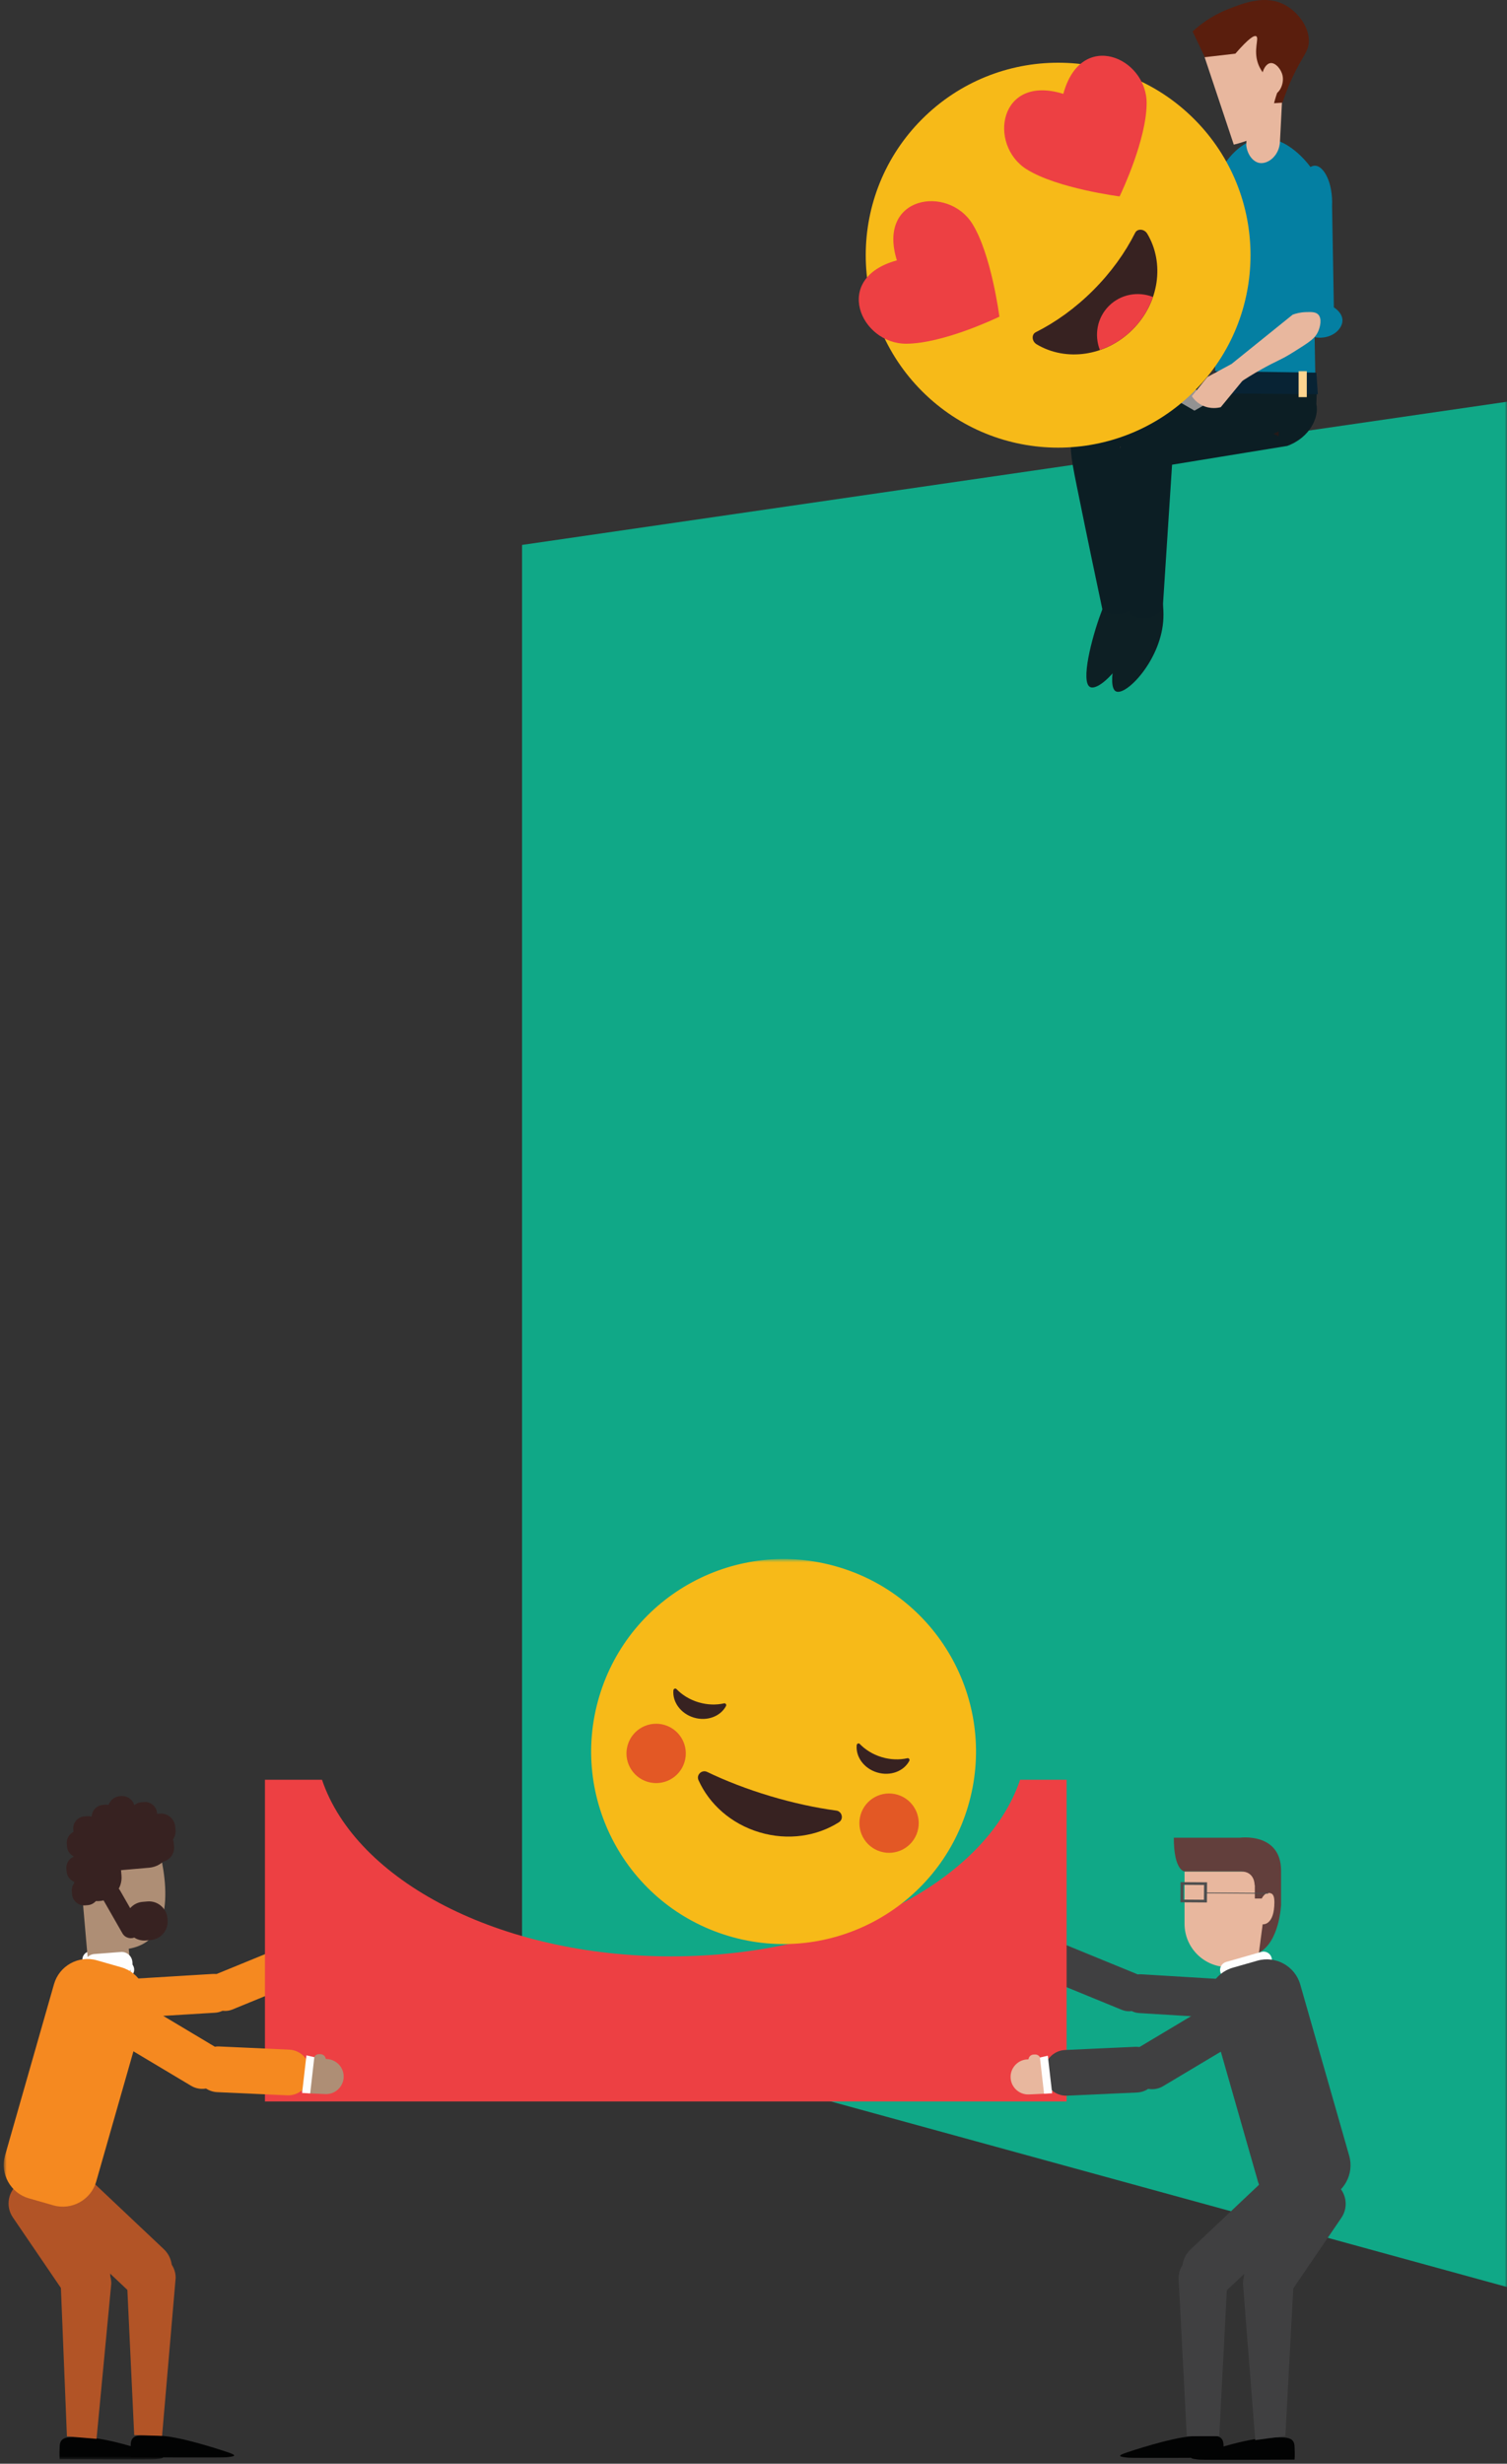 <?xml version="1.0" encoding="UTF-8" standalone="no"?>
<svg width="339px" height="554px" viewBox="0 0 339 554" version="1.1" xmlns="http://www.w3.org/2000/svg" xmlns:xlink="http://www.w3.org/1999/xlink">
    <rect x="0" y="0" width="339" height="554" fill="#333333" stroke="none"/>
    <!-- Generator: Sketch 46.2 (44496) - http://www.bohemiancoding.com/sketch -->
    <title>social</title>
    <desc>Created with Sketch.</desc>
    <defs>
        <rect id="path-1" x="0" y="0" width="375" height="613"></rect>
        <polygon id="path-3" points="0.836 203.299 303.804 203.299 303.804 0.744 0.836 0.744"></polygon>
    </defs>
    <g id="Sample-UI" stroke="none" stroke-width="1" fill="none" fill-rule="evenodd">
        <g id="home-mobile" transform="translate(-36, -4021)">
            <g id="social" transform="translate(0, 4000)">
                <mask id="mask-2" fill="white">
                    <use xlink:href="#path-1"></use>
                </mask>
                <g id="Mask"></g>
                <g mask="url(#mask-2)">
                    <g transform="translate(36, 21)">
                        <g id="men" transform="translate(117, 0)">
                            <polygon id="Fill-1" fill="#10A887" points="0.436 122.535 0.436 453.484 277.922 529.605 277.922 82.208"></polygon>
                            <polygon id="Fill-108" fill="#BCE5F6" points="153.925 9.963 154.428 10.251 153.925 10.54"></polygon>
                            <path d="M149.667,65.486 C148.089,67.452 147.767,70.12 148.844,72.302 C150.268,75.19 153.386,75.694 153.662,75.734 C156.575,76.19 158.906,74.56 159.183,72.74 C159.425,71.148 158.035,69.796 157.835,69.607 C159.169,62.156 160.503,54.705 161.837,47.254 C162.65,42.716 161.976,38.432 159.933,37.551 C159.009,37.153 158.006,37.573 157.741,37.684 C154.628,38.989 154.167,44.146 153.422,49.022 C152.795,53.127 151.705,58.733 149.667,65.486" id="Fill-109" fill="#047FA2"></path>
                            <path d="M130.62,137.962 C128.585,143.415 125.998,153.48 128.257,154.505 C130.518,155.531 138.115,147.709 138.859,138.783 C139.217,134.482 138.038,129.282 136.222,129.034 C134.063,128.739 131.535,135.511 130.62,137.962" id="Fill-110" fill="#0D1F24"></path>
                            <path d="M132.896,134.724 C132.396,135.909 130.39,140.659 131.495,141.376 C132.419,141.975 135.656,139.845 136.572,136.825 C137.37,134.195 136.357,131.064 135.347,130.96 C134.521,130.875 133.702,132.815 132.896,134.724" id="Fill-111" fill="#0D1F24"></path>
                            <path d="M136.421,138.934 C134.386,144.387 131.799,154.452 134.058,155.477 C136.32,156.503 143.916,148.681 144.66,139.755 C145.018,135.455 143.839,130.254 142.023,130.006 C139.864,129.711 137.336,136.483 136.421,138.934" id="Fill-112" fill="#0D1F24"></path>
                            <path d="M138.697,135.696 C138.197,136.88 136.191,141.632 137.297,142.348 C138.22,142.947 141.457,140.817 142.373,137.797 C143.171,135.167 142.158,132.036 141.148,131.932 C140.322,131.847 139.503,133.786 138.697,135.696" id="Fill-113" fill="#0D1F24"></path>
                            <path d="M139.036,135.835 C137.668,124.029 136.3,112.223 134.933,100.417 C144.583,99.433 154.233,98.45 163.883,97.467 C169.63,95.373 171.617,89.804 170.098,87.014 C168.815,84.655 164.545,83.394 160.21,85.036 C155.455,85.828 149.37,86.941 142.327,88.485 C129.88,91.214 126.957,92.547 125.214,95.234 C123.089,98.51 123.774,102.17 125.214,109.271 C127.702,121.539 129.718,131.115 131.045,137.347 C131.61,137.629 133.009,138.233 134.825,138.022 C137.212,137.743 138.66,136.249 139.036,135.835" id="Fill-114" fill="#0C1E24"></path>
                            <path d="M156.431,92.472 L179.02,92.472 C178.699,74.289 178.375,56.103 178.054,37.919 C177.941,37.754 177.481,37.1 176.739,36.254 C176.153,35.587 175.389,34.8 174.481,34.045 C172.405,32.312 169.574,30.751 166.383,31.149 C165.832,31.217 163.542,31.557 160.931,33.971 C160.497,34.369 160.053,34.826 159.609,35.351 C159.175,35.862 158.78,36.384 158.427,36.922 C154.134,43.391 155.181,52.034 155.874,67.337 C156.133,73.022 156.434,81.678 156.431,92.472 Z" id="Fill-115" fill="#047FA2"></path>
                            <path d="M163.346,32.666 C163.564,34.726 164.826,36.356 166.264,36.635 C168.2,37.01 170.844,35.012 170.934,31.732 C171.09,28.697 171.245,25.662 171.401,22.627 C168.854,22.275 166.308,21.924 163.761,21.573 C163.623,25.271 163.484,28.968 163.346,32.666" id="Fill-116" fill="#E8B79E"></path>
                            <path d="M137.211,96.252 C139.333,93.839 141.972,93.168 151.076,91.324 C152.626,91.01 154.141,90.707 155.624,90.414 L156.378,84.515 L179.237,87.146 L179.112,90.848 C179.787,93.797 177.663,98.412 172.554,100.273 C163.922,101.68 155.289,103.088 146.657,104.495 C145.956,115.281 145.255,126.067 144.554,136.853 C144.279,137.212 143.232,138.493 141.355,138.89 C139.039,139.379 137.277,138.139 136.995,137.933 C135.483,126.579 134.873,117.108 134.619,110.074 C134.376,103.341 134.477,99.361 137.211,96.252" id="Fill-117" fill="#0C1E24"></path>
                            <path d="M155.905,88.436 C163.752,88.507 171.598,88.579 179.445,88.651 C179.337,87.031 179.229,85.412 179.121,83.793 C171.49,83.684 163.86,83.576 156.229,83.469 C156.121,85.124 156.013,86.779 155.905,88.436" id="Fill-118" fill="#082334"></path>
                            <polygon id="Fill-119" fill="#FED590" points="175.126 89.299 176.962 89.299 176.962 83.468 175.126 83.468"></polygon>
                            <path d="M171.492,23.083 C167.408,23.347 163.325,23.612 159.241,23.876 C156.587,18.274 153.933,12.673 151.28,7.072 C152.839,5.638 155.469,3.558 159.202,2.083 C162.746,0.682 167.727,-1.294 172.157,1.173 C174.979,2.745 177.563,6.089 177.421,9.423 C177.324,11.707 176.008,12.533 173.736,17.411 C172.631,19.783 171.915,21.794 171.492,23.083" id="Fill-120" fill="#5A1E0D"></path>
                            <path d="M168.947,27.193 C168.377,28.942 166.478,31.055 160.54,32.526 C158.353,25.973 156.166,19.42 153.98,12.867 C156.284,12.6 158.588,12.334 160.893,12.067 C164.028,8.456 165.165,7.897 165.59,8.153 C166.305,8.583 164.876,11.228 166.021,14.359 C166.421,15.45 167.005,16.25 167.435,16.755 C169.343,17.027 170.248,17.649 170.59,18.397 C171.035,19.369 170.408,20.291 169.781,22.513 C169.02,25.206 169.339,25.99 168.947,27.193" id="Fill-121" fill="#E8B79E"></path>
                            <path d="M171.516,17.009 C171.906,18.873 170.784,21.149 169.44,21.247 C168.402,21.323 167.444,20.084 167.08,19.102 C166.339,17.107 167.387,14.386 168.769,14.191 C169.887,14.033 171.206,15.527 171.516,17.009" id="Fill-122" fill="#E8B79E"></path>
                            <path d="M174.242,66.654 C173.075,68.888 173.275,71.57 174.755,73.501 C176.712,76.058 179.868,75.948 180.147,75.933 C183.094,75.817 185.064,73.766 184.982,71.927 C184.911,70.317 183.286,69.261 183.053,69.114 C182.917,61.545 182.782,53.977 182.648,46.41 C182.875,41.004 180.78,37.386 178.899,37.26 C177.305,37.154 175.439,39.528 174.345,42.681 C174.31,50.672 174.276,58.663 174.242,66.654" id="Fill-123" fill="#047FA2"></path>
                            <polygon id="Fill-124" fill="#241918" points="170.634 97.01 170.634 98.102 169.435 97.556"></polygon>
                            <polygon id="Fill-125" fill="#939292" points="145.343 88.668 151.701 92.339 155.94 89.892 149.582 86.221"></polygon>
                            <polygon id="Fill-126" fill="#241918" points="120.243 68.172 119.238 68.646 120.177 68.955"></polygon>
                            <path d="M161.089,86.549 C165.196,83.794 168.448,82.071 170.712,80.99 C172.321,80.222 173.437,79.512 175.669,78.091 C177.991,76.613 178.922,75.842 179.495,74.584 C179.976,73.531 180.434,71.637 179.522,70.713 C178.939,70.124 178.015,70.148 176.773,70.181 C175.487,70.215 174.454,70.511 173.785,70.756 C168.779,74.793 163.772,78.83 158.766,82.866 C159.54,84.094 160.315,85.321 161.089,86.549" id="Fill-127" fill="#E8B79E"></path>
                            <path d="M151.104,89.087 C151.424,89.571 152.14,90.507 153.408,91.14 C155.301,92.085 157.101,91.692 157.607,91.563 C159.257,89.557 160.908,87.552 162.558,85.546 C161.691,84.325 160.824,83.104 159.957,81.883 C158.173,82.846 156.389,83.81 154.606,84.773 C153.439,86.211 152.271,87.649 151.104,89.087" id="Fill-128" fill="#E8B79E"></path>
                            <path d="M144.177,89.451 C146.757,85.232 148.992,82.308 150.597,80.38 C151.738,79.01 152.455,77.898 153.889,75.674 C155.381,73.361 155.904,72.272 155.9,70.89 C155.896,69.732 155.521,67.82 154.306,67.362 C153.531,67.07 152.701,67.478 151.586,68.027 C150.433,68.595 149.618,69.295 149.112,69.798 C146.251,75.557 143.389,81.317 140.527,87.076 C141.744,87.868 142.96,88.659 144.177,89.451" id="Fill-129" fill="#E8B79E"></path>
                            <path d="M151.629,26.779 C168.53,43.68 168.53,71.081 151.628,87.983 C134.726,104.884 107.326,104.884 90.425,87.983 C73.523,71.081 73.523,43.681 90.424,26.779 C107.326,9.878 134.727,9.877 151.629,26.779" id="Fill-131" fill="#F7BA18"></path>
                            <path d="M122.196,21.107 C107.689,16.583 105.201,32.566 113.93,38.06 C120.794,42.371 134.856,44.168 134.856,44.168 C135.429,42.973 140.891,31.344 140.937,23.238 C140.994,12.925 126.177,6.438 122.196,21.107" id="Fill-132" fill="#ED4043"></path>
                            <path d="M84.752,58.551 C80.23,44.042 96.212,41.554 101.705,50.285 C106.018,57.147 107.813,71.21 107.813,71.21 C106.619,71.783 94.99,77.246 86.884,77.29 C76.571,77.348 70.084,62.53 84.752,58.551" id="Fill-133" fill="#ED4043"></path>
                            <path d="M116.001,74.703 C114.983,75.215 115.093,76.765 116.201,77.428 C122.743,81.339 131.701,80.172 137.76,74.114 C143.82,68.053 144.986,59.096 141.075,52.556 C140.411,51.446 138.861,51.337 138.349,52.356 C136.103,56.83 132.935,61.252 128.917,65.271 C124.9,69.289 120.477,72.456 116.001,74.703" id="Fill-134" fill="#372221"></path>
                            <path d="M132.445,68.799 C129.78,71.464 129.111,75.376 130.422,78.704 C133.075,77.796 135.604,76.269 137.759,74.113 C139.917,71.955 141.443,69.428 142.35,66.777 C139.022,65.465 135.112,66.132 132.445,68.799" id="Fill-135" fill="#ED4043"></path>
                        </g>
                        <g id="couple-team" transform="translate(0, 349)">
                            <g id="Group-142" transform="translate(0, 0.825)">
                                <path d="M287.247,80.806 C287.247,86.183 281.577,92.495 276.2,92.495 C270.823,92.495 266.465,88.137 266.465,82.76 L266.465,71.002 L287.35,71.002 L287.247,80.806 Z" id="Fill-35" fill="#E8B79E"></path>
                                <path d="M288.179,70.864 L288.179,78.476 C288.179,78.476 287.851,86.83 283.19,89.264 L284.036,82.877 C284.036,82.877 286.677,83.24 286.677,77.854 C286.677,75.887 285.893,75.835 285.279,75.835 C284.451,75.835 283.829,77.078 283.829,77.078 L282.276,77.078 L282.276,74.074 L282.281,74.053 L282.224,74.074 C282.224,74.074 282.328,70.993 279.143,70.993 L266.465,70.993 C266.465,70.993 264.048,70.864 264.048,63.407 L278.962,63.407 C278.962,63.407 288.179,62.164 288.179,70.864" id="Fill-37" fill="#623F3C"></path>
                                <path d="M18.599,90.3 L18.599,90.3 C18.883,89.306 19.93,88.724 20.924,89.009 L28.826,91.268 C29.82,91.552 30.401,92.598 30.117,93.593 C29.833,94.587 28.786,95.168 27.792,94.884 L19.89,92.625 C18.896,92.341 18.315,91.294 18.599,90.3" id="Fill-39" fill="#FEFEFE"></path>
                                <path d="M31.781,55.438 L32.371,55.387 C33.871,55.256 35.205,56.376 35.335,57.876 L35.35,58.045 L35.93,57.994 C37.695,57.841 39.265,59.159 39.419,60.924 L39.486,61.693 C39.554,62.476 39.32,63.212 38.898,63.812 C38.991,64.067 39.063,64.333 39.088,64.616 L39.155,65.384 C39.308,67.149 37.99,68.719 36.225,68.873 L35.53,68.933 C33.765,69.087 32.196,67.769 32.042,66.003 L31.975,65.235 C31.907,64.452 32.14,63.716 32.562,63.116 C32.47,62.86 32.397,62.595 32.373,62.312 L32.306,61.544 C30.809,61.671 29.479,60.552 29.348,59.055 L29.292,58.402 C29.161,56.902 30.281,55.569 31.781,55.438" id="Fill-41" fill="#372221"></path>
                                <path d="M35.054,63.5 C35.054,63.5 40.757,80.226 33.512,86.383 C32.212,87.487 30.611,88.088 28.962,88.379 L29.401,93.424 L20.058,94.237 L19.48,87.604 L18.725,78.93 L17.504,64.899 L35.054,63.5 Z" id="Fill-43" fill="#AE8E75"></path>
                                <path d="M29.8,91.561 L29.782,91.33 C29.679,90.001 28.507,88.997 27.178,89.101 L21.203,89.564 C19.873,89.667 18.87,90.839 18.973,92.169 L18.991,92.4 C19.094,93.729 20.266,94.732 21.595,94.629 L27.571,94.165 C28.9,94.062 29.903,92.89 29.8,91.561" id="Fill-45" fill="#FEFEFE"></path>
                                <path d="M22.66,71.103 L33.542,70.156 C36.557,69.893 38.809,67.212 38.547,64.196 L38.501,63.672 C38.239,60.657 35.557,58.405 32.542,58.667 L21.66,59.614 C18.645,59.877 16.392,62.559 16.655,65.574 L16.701,66.098 C16.963,69.113 19.645,71.365 22.66,71.103" id="Fill-47" fill="#372221"></path>
                                <path d="M30.499,85.719 L30.499,85.719 C31.531,85.127 31.892,83.799 31.301,82.766 L26.994,75.251 C26.403,74.218 25.074,73.857 24.042,74.449 C23.009,75.041 22.649,76.369 23.24,77.402 L27.546,84.917 C28.138,85.95 29.467,86.311 30.499,85.719" id="Fill-49" fill="#372221"></path>
                                <path d="M32.813,86.518 L33.913,86.422 C36.192,86.224 37.894,84.197 37.696,81.918 L37.661,81.522 C37.463,79.243 35.436,77.541 33.157,77.74 L32.057,77.835 C29.778,78.034 28.076,80.06 28.275,82.339 L28.309,82.736 C28.508,85.014 30.534,86.716 32.813,86.518" id="Fill-51" fill="#372221"></path>
                                <path d="M27.461,60.176 L27.737,60.152 C29.323,60.014 30.508,58.603 30.37,57.017 L30.34,56.678 C30.202,55.092 28.791,53.908 27.205,54.046 L26.929,54.07 C25.343,54.208 24.158,55.618 24.296,57.205 L24.326,57.543 C24.464,59.129 25.875,60.314 27.461,60.176" id="Fill-53" fill="#372221"></path>
                                <path d="M16.622,67.644 C15.785,67.236 15.17,66.42 15.083,65.43 L15.027,64.777 C14.927,63.634 15.556,62.591 16.524,62.1 L16.478,61.574 C16.348,60.074 17.468,58.741 18.968,58.61 L19.558,58.559 C19.927,58.527 20.285,58.572 20.618,58.678 C20.661,57.315 21.712,56.156 23.103,56.035 L23.693,55.984 C25.193,55.853 26.527,56.974 26.657,58.473 L26.714,59.126 C26.844,60.626 25.724,61.96 24.224,62.09 L23.634,62.142 C23.266,62.174 22.908,62.129 22.574,62.023 C22.542,63.036 21.957,63.933 21.081,64.377 L21.112,64.724 C21.146,64.721 21.178,64.713 21.212,64.71 L21.397,64.694 C24.293,64.442 26.868,66.605 27.12,69.501 L27.33,71.911 C27.582,74.807 25.419,77.382 22.523,77.634 L22.339,77.65 C22.079,77.673 21.823,77.669 21.57,77.655 C21.121,78.162 20.489,78.511 19.764,78.574 L19.174,78.625 C17.675,78.756 16.341,77.636 16.21,76.136 L16.153,75.483 C16.091,74.766 16.32,74.091 16.734,73.563 C16.717,73.486 16.697,73.409 16.683,73.33 C15.77,72.95 15.086,72.099 14.994,71.05 L14.937,70.397 C14.832,69.184 15.551,68.091 16.622,67.644" id="Fill-55" fill="#372221"></path>
                                <path d="M23.887,99.874 L23.887,99.874 C23.741,97.477 25.584,95.396 27.981,95.25 L47.871,94.041 C50.269,93.895 52.349,95.738 52.495,98.135 L52.495,98.135 C52.641,100.533 50.798,102.614 48.401,102.759 L28.511,103.968 C26.114,104.114 24.033,102.272 23.887,99.874" id="Fill-57" fill="#F58920"></path>
                                <path d="M46.592,99.648 L46.592,99.648 C45.681,97.425 46.755,94.862 48.977,93.951 L67.416,86.397 C69.639,85.486 72.203,86.56 73.113,88.782 C74.024,91.005 72.95,93.568 70.728,94.479 L52.289,102.033 C50.066,102.944 47.503,101.871 46.592,99.648" id="Fill-59" fill="#F58920"></path>
                                <path d="M280.753,99.953 L280.753,99.953 C280.899,97.555 279.056,95.475 276.659,95.329 L256.769,94.12 C254.371,93.974 252.291,95.817 252.145,98.214 C251.999,100.612 253.842,102.693 256.239,102.838 L276.129,104.047 C278.527,104.193 280.607,102.35 280.753,99.953" id="Fill-61" fill="#404041"></path>
                                <path d="M258.049,99.728 L258.049,99.728 C258.96,97.504 257.886,94.942 255.664,94.031 L237.225,86.477 C235.002,85.566 232.438,86.638 231.528,88.862 C230.617,91.085 231.691,93.647 233.913,94.558 L252.352,102.112 C254.575,103.023 257.138,101.951 258.049,99.728" id="Fill-63" fill="#404041"></path>
                                <path d="M232.955,92.784 L232.148,92.892 C230.095,93.166 228.191,91.71 227.917,89.657 L227.869,89.3 C227.596,87.247 229.051,85.343 231.104,85.069 L231.911,84.961 C233.964,84.687 235.868,86.143 236.142,88.196 L236.19,88.553 C236.464,90.606 235.008,92.51 232.955,92.784" id="Fill-65" fill="#FBBC81"></path>
                                <path d="M232.178,86.492 L231.86,86.534 C231.2,86.622 230.595,86.159 230.507,85.5 C230.419,84.84 230.882,84.235 231.541,84.147 L231.859,84.104 C232.519,84.016 233.125,84.479 233.213,85.139 C233.301,85.798 232.837,86.404 232.178,86.492" id="Fill-67" fill="#FBBC81"></path>
                                <path d="M253.764,201.551 C253.764,201.551 263.335,198.3 268.182,197.996 C273.03,197.693 275.093,197.488 275.22,199.774 C275.347,202.059 275.22,202.821 275.22,202.821 C275.22,202.821 254.75,202.924 253.764,202.821 C251.796,202.614 250.981,202.443 253.764,201.551" id="Fill-69" fill="#020303"></path>
                                <path d="M286.042,90.379 L286.042,90.379 C285.758,89.384 284.711,88.803 283.717,89.088 L275.815,91.347 C274.821,91.631 274.24,92.677 274.524,93.672 C274.808,94.666 275.855,95.247 276.849,94.963 L284.751,92.704 C285.745,92.42 286.326,91.373 286.042,90.379" id="Fill-71" fill="#FEFEFE"></path>
                                <path d="M266.966,197.989 L265.123,162.448 C265.123,159.478 267.553,157.048 270.524,157.048 L270.714,157.048 C273.683,157.048 276.113,159.478 276.113,162.448 L274.272,197.989" id="Fill-73" fill="#404041"></path>
                                <path d="M269.748,201.984 C269.748,201.984 279.318,198.733 284.166,198.429 C289.014,198.126 291.077,197.921 291.204,200.207 C291.33,202.492 291.204,203.254 291.204,203.254 C291.204,203.254 270.733,203.357 269.748,203.254 C267.779,203.047 266.964,202.876 269.748,201.984" id="Fill-75" fill="#020303"></path>
                                <path d="M282.369,198.867 L279.606,163.704 C279.606,160.63 282.122,158.115 285.196,158.115 L285.392,158.115 C288.466,158.115 290.981,160.63 290.981,163.704 L289.139,197.946" id="Fill-77" fill="#404041"></path>
                                <path d="M267.934,164.706 L267.549,164.298 C265.336,161.954 265.443,158.224 267.788,156.011 L287.788,137.129 C290.132,134.916 293.861,135.023 296.075,137.367 L296.46,137.775 C298.674,140.12 298.566,143.849 296.222,146.063 L276.221,164.944 C273.877,167.158 270.147,167.051 267.934,164.706" id="Fill-79" fill="#404041"></path>
                                <path d="M282.688,166.983 L282.249,166.685 C279.726,164.965 279.068,161.495 280.787,158.972 L292.142,142.305 C293.861,139.782 297.331,139.125 299.854,140.844 L300.293,141.143 C302.816,142.862 303.474,146.333 301.755,148.856 L290.4,165.522 C288.682,168.044 285.211,168.702 282.688,166.983" id="Fill-81" fill="#404041"></path>
                                <path d="M298.151,144.577 L292.637,146.153 C288.514,147.332 284.176,144.923 282.997,140.799 L271.984,102.275 C270.806,98.152 273.215,93.814 277.338,92.635 L282.852,91.059 C286.975,89.88 291.313,92.289 292.492,96.413 L303.505,134.937 C304.684,139.06 302.274,143.398 298.151,144.577" id="Fill-83" fill="#404041"></path>
                                <path d="M270.854,74.035 L266.238,74.004 L266.216,77.331 L270.832,77.362 L270.854,74.035 Z M265.57,73.4 L271.53,73.44 L271.5,77.966 L265.54,77.927 L265.57,73.4 Z" id="Fill-85" fill="#4D4E4E"></path>
                                <polygon id="Fill-87" fill="#4D4E4E" points="271.041 75.912 285.278 76.007 285.279 75.836 271.042 75.741"></polygon>
                                <mask id="mask-4" fill="white">
                                    <use xlink:href="#path-3"></use>
                                </mask>
                                <g id="Clip-90"></g>
                                <path d="M72.435,50.377 L59.598,50.377 L59.598,122.714 L239.935,122.714 L239.935,50.377 L229.475,50.377 C221.811,73.064 189.568,90.094 150.955,90.094 C112.343,90.094 80.099,73.064 72.435,50.377 Z" id="Combined-Shape" fill="#ED4043" mask="url(#mask-4)"></path>
                                <path d="M234.861,120.983 L231.457,121.137 C229.289,121.236 227.435,119.542 227.336,117.374 C227.238,115.206 228.931,113.352 231.1,113.253 L234.504,113.099 C236.672,113.001 238.526,114.694 238.624,116.862 C238.723,119.03 237.029,120.885 234.861,120.983" id="Fill-91" fill="#E8B79E" mask="url(#mask-4)"></path>
                                <path d="M232.929,114.557 L232.608,114.572 C231.944,114.602 231.381,114.087 231.351,113.423 C231.32,112.758 231.835,112.195 232.499,112.165 L232.82,112.151 C233.484,112.12 234.048,112.635 234.078,113.299 C234.108,113.964 233.594,114.527 232.929,114.557" id="Fill-92" fill="#E8B79E" mask="url(#mask-4)"></path>
                                <path d="M254.922,117.578 L254.68,117.175 C253.297,114.858 254.06,111.83 256.377,110.446 L281.627,95.358 C283.945,93.973 286.973,94.736 288.358,97.053 L288.599,97.456 C289.983,99.773 289.219,102.801 286.902,104.185 L261.651,119.273 C259.334,120.658 256.305,119.895 254.922,117.578" id="Fill-93" fill="#404041" mask="url(#mask-4)"></path>
                                <path d="M234.933,116.735 L234.912,116.266 C234.79,113.57 236.895,111.264 239.592,111.142 L255.337,110.428 C258.033,110.306 260.339,112.412 260.461,115.108 L260.482,115.577 C260.605,118.273 258.499,120.579 255.803,120.701 L240.057,121.415 C237.361,121.537 235.055,119.431 234.933,116.735" id="Fill-94" fill="#404041" mask="url(#mask-4)"></path>
                                <polygon id="Fill-95" fill="#FEFEFE" mask="url(#mask-4)" points="236.684 120.881 234.861 120.983 233.934 112.834 235.706 112.426"></polygon>
                                <path d="M50.877,201.472 C50.877,201.472 41.306,198.221 36.459,197.917 C31.611,197.614 29.548,197.409 29.421,199.695 C29.294,201.98 29.421,202.742 29.421,202.742 C29.421,202.742 49.891,202.845 50.877,202.742 C52.845,202.535 53.66,202.364 50.877,201.472" id="Fill-96" fill="#020303" mask="url(#mask-4)"></path>
                                <path d="M36.458,197.917 L39.516,162.369 C39.516,159.399 37.086,156.969 34.116,156.969 L33.927,156.969 C30.957,156.969 28.526,159.399 28.526,162.369 L30.189,197.734" id="Fill-97" fill="#B25426" mask="url(#mask-4)"></path>
                                <path d="M34.893,201.905 C34.893,201.905 25.322,198.654 20.475,198.35 C15.627,198.047 13.564,197.842 13.437,200.128 C13.31,202.413 13.437,203.175 13.437,203.175 C13.437,203.175 33.907,203.278 34.893,203.175 C36.861,202.968 37.676,202.797 34.893,201.905" id="Fill-98" fill="#020303" mask="url(#mask-4)"></path>
                                <path d="M21.715,198.583 L25.034,163.625 C25.034,160.551 22.519,158.036 19.445,158.036 L19.249,158.036 C16.175,158.036 13.66,160.551 13.66,163.625 L15.055,198.026" id="Fill-99" fill="#B25426" mask="url(#mask-4)"></path>
                                <path d="M36.706,164.627 L37.091,164.219 C39.305,161.875 39.197,158.145 36.853,155.932 L16.852,137.05 C14.508,134.836 10.778,134.944 8.565,137.288 L8.18,137.696 C5.967,140.041 6.074,143.77 8.419,145.984 L28.419,164.865 C30.763,167.079 34.492,166.972 36.706,164.627" id="Fill-100" fill="#B25426" mask="url(#mask-4)"></path>
                                <path d="M21.953,166.904 L22.392,166.605 C24.915,164.886 25.572,161.416 23.854,158.893 L12.499,142.226 C10.78,139.703 7.309,139.045 4.787,140.764 L4.348,141.063 C1.825,142.782 1.167,146.252 2.886,148.775 L14.24,165.442 C15.959,167.965 19.43,168.623 21.953,166.904" id="Fill-101" fill="#B25426" mask="url(#mask-4)"></path>
                                <path d="M6.489,144.498 L12.004,146.074 C16.127,147.253 20.465,144.844 21.643,140.721 L32.657,102.196 C33.836,98.073 31.425,93.735 27.302,92.556 L21.788,90.98 C17.666,89.801 13.328,92.21 12.149,96.334 L1.135,134.858 C-0.043,138.981 2.366,143.319 6.489,144.498" id="Fill-102" fill="#F58920" mask="url(#mask-4)"></path>
                                <path d="M69.78,120.904 L73.184,121.058 C75.352,121.157 77.206,119.463 77.305,117.295 C77.403,115.127 75.71,113.272 73.541,113.174 L70.137,113.02 C67.969,112.922 66.115,114.615 66.017,116.783 L66.017,116.783 C65.918,118.951 67.612,120.806 69.78,120.904" id="Fill-103" fill="#AE8E75" mask="url(#mask-4)"></path>
                                <path d="M71.711,114.478 L72.032,114.493 C72.696,114.523 73.259,114.008 73.289,113.344 C73.32,112.679 72.805,112.116 72.141,112.086 L71.82,112.072 C71.156,112.041 70.592,112.556 70.562,113.22 C70.532,113.885 71.046,114.448 71.711,114.478" id="Fill-104" fill="#AE8E75" mask="url(#mask-4)"></path>
                                <path d="M49.719,117.499 L49.96,117.096 C51.344,114.779 50.581,111.751 48.264,110.367 L23.013,95.279 C20.696,93.894 17.667,94.657 16.283,96.974 L16.042,97.377 C14.658,99.694 15.421,102.722 17.738,104.107 L42.99,119.195 C45.307,120.579 48.335,119.816 49.719,117.499" id="Fill-105" fill="#F58920" mask="url(#mask-4)"></path>
                                <path d="M69.707,116.656 L69.728,116.186 C69.85,113.49 67.746,111.184 65.049,111.062 L49.303,110.349 C46.608,110.227 44.301,112.332 44.179,115.028 L44.158,115.498 C44.035,118.194 46.142,120.499 48.837,120.621 L64.584,121.335 C67.279,121.457 69.585,119.352 69.707,116.656" id="Fill-106" fill="#F58920" mask="url(#mask-4)"></path>
                                <polygon id="Fill-107" fill="#FEFEFE" mask="url(#mask-4)" points="67.956 120.802 69.779 120.904 70.706 112.755 68.933 112.347"></polygon>
                                <path d="M163.86,85.495 C140.96,78.642 127.953,54.526 134.806,31.627 C141.658,8.728 165.775,-4.281 188.675,2.572 C211.574,9.424 224.581,33.542 217.728,56.442 C210.875,79.341 186.759,92.347 163.86,85.495 Z" id="Fill-136" fill="#F7BA18" mask="url(#mask-4)"></path>
                                <path d="M159.087,48.62 C157.888,48.037 156.58,49.254 157.127,50.471 C159.531,55.826 164.416,60.27 170.835,62.191 C177.25,64.11 183.776,63.082 188.724,59.926 C189.849,59.21 189.429,57.476 188.106,57.304 C183.539,56.697 178.492,55.615 173.27,54.053 C168.047,52.49 163.233,50.62 159.087,48.62" id="Fill-137" fill="#372221" mask="url(#mask-4)"></path>
                                <path d="M193.407,42.329 C193.17,42.081 192.746,42.247 192.714,42.586 C192.463,45.222 194.354,47.85 197.32,48.737 C200.287,49.625 203.31,48.468 204.548,46.127 C204.709,45.827 204.448,45.456 204.113,45.533 C202.331,45.934 200.337,45.888 198.351,45.293 C196.366,44.699 194.676,43.643 193.407,42.329" id="Fill-138" fill="#372221" mask="url(#mask-4)"></path>
                                <path d="M152.177,29.991 C151.94,29.743 151.517,29.909 151.482,30.248 C151.233,32.884 153.125,35.512 156.091,36.4 C159.058,37.287 162.079,36.13 163.321,33.79 C163.478,33.489 163.216,33.118 162.881,33.194 C161.099,33.595 159.107,33.55 157.123,32.956 C155.137,32.362 153.446,31.305 152.177,29.991" id="Fill-139" fill="#372221" mask="url(#mask-4)"></path>
                                <path d="M206.386,62.047 C205.33,65.577 201.611,67.58 198.082,66.524 C194.55,65.467 192.545,61.751 193.601,58.221 C194.658,54.69 198.376,52.683 201.908,53.74 C205.437,54.796 207.443,58.516 206.386,62.047" id="Fill-140" fill="#E35825" mask="url(#mask-4)"></path>
                                <path d="M153.991,46.368 C152.935,49.898 149.217,51.901 145.686,50.845 C142.155,49.788 140.151,46.072 141.207,42.542 C142.264,39.012 145.981,37.004 149.512,38.06 C153.043,39.117 155.048,42.837 153.991,46.368" id="Fill-141" fill="#E35825" mask="url(#mask-4)"></path>
                            </g>
                        </g>
                    </g>
                </g>
            </g>
        </g>
    </g>
</svg>